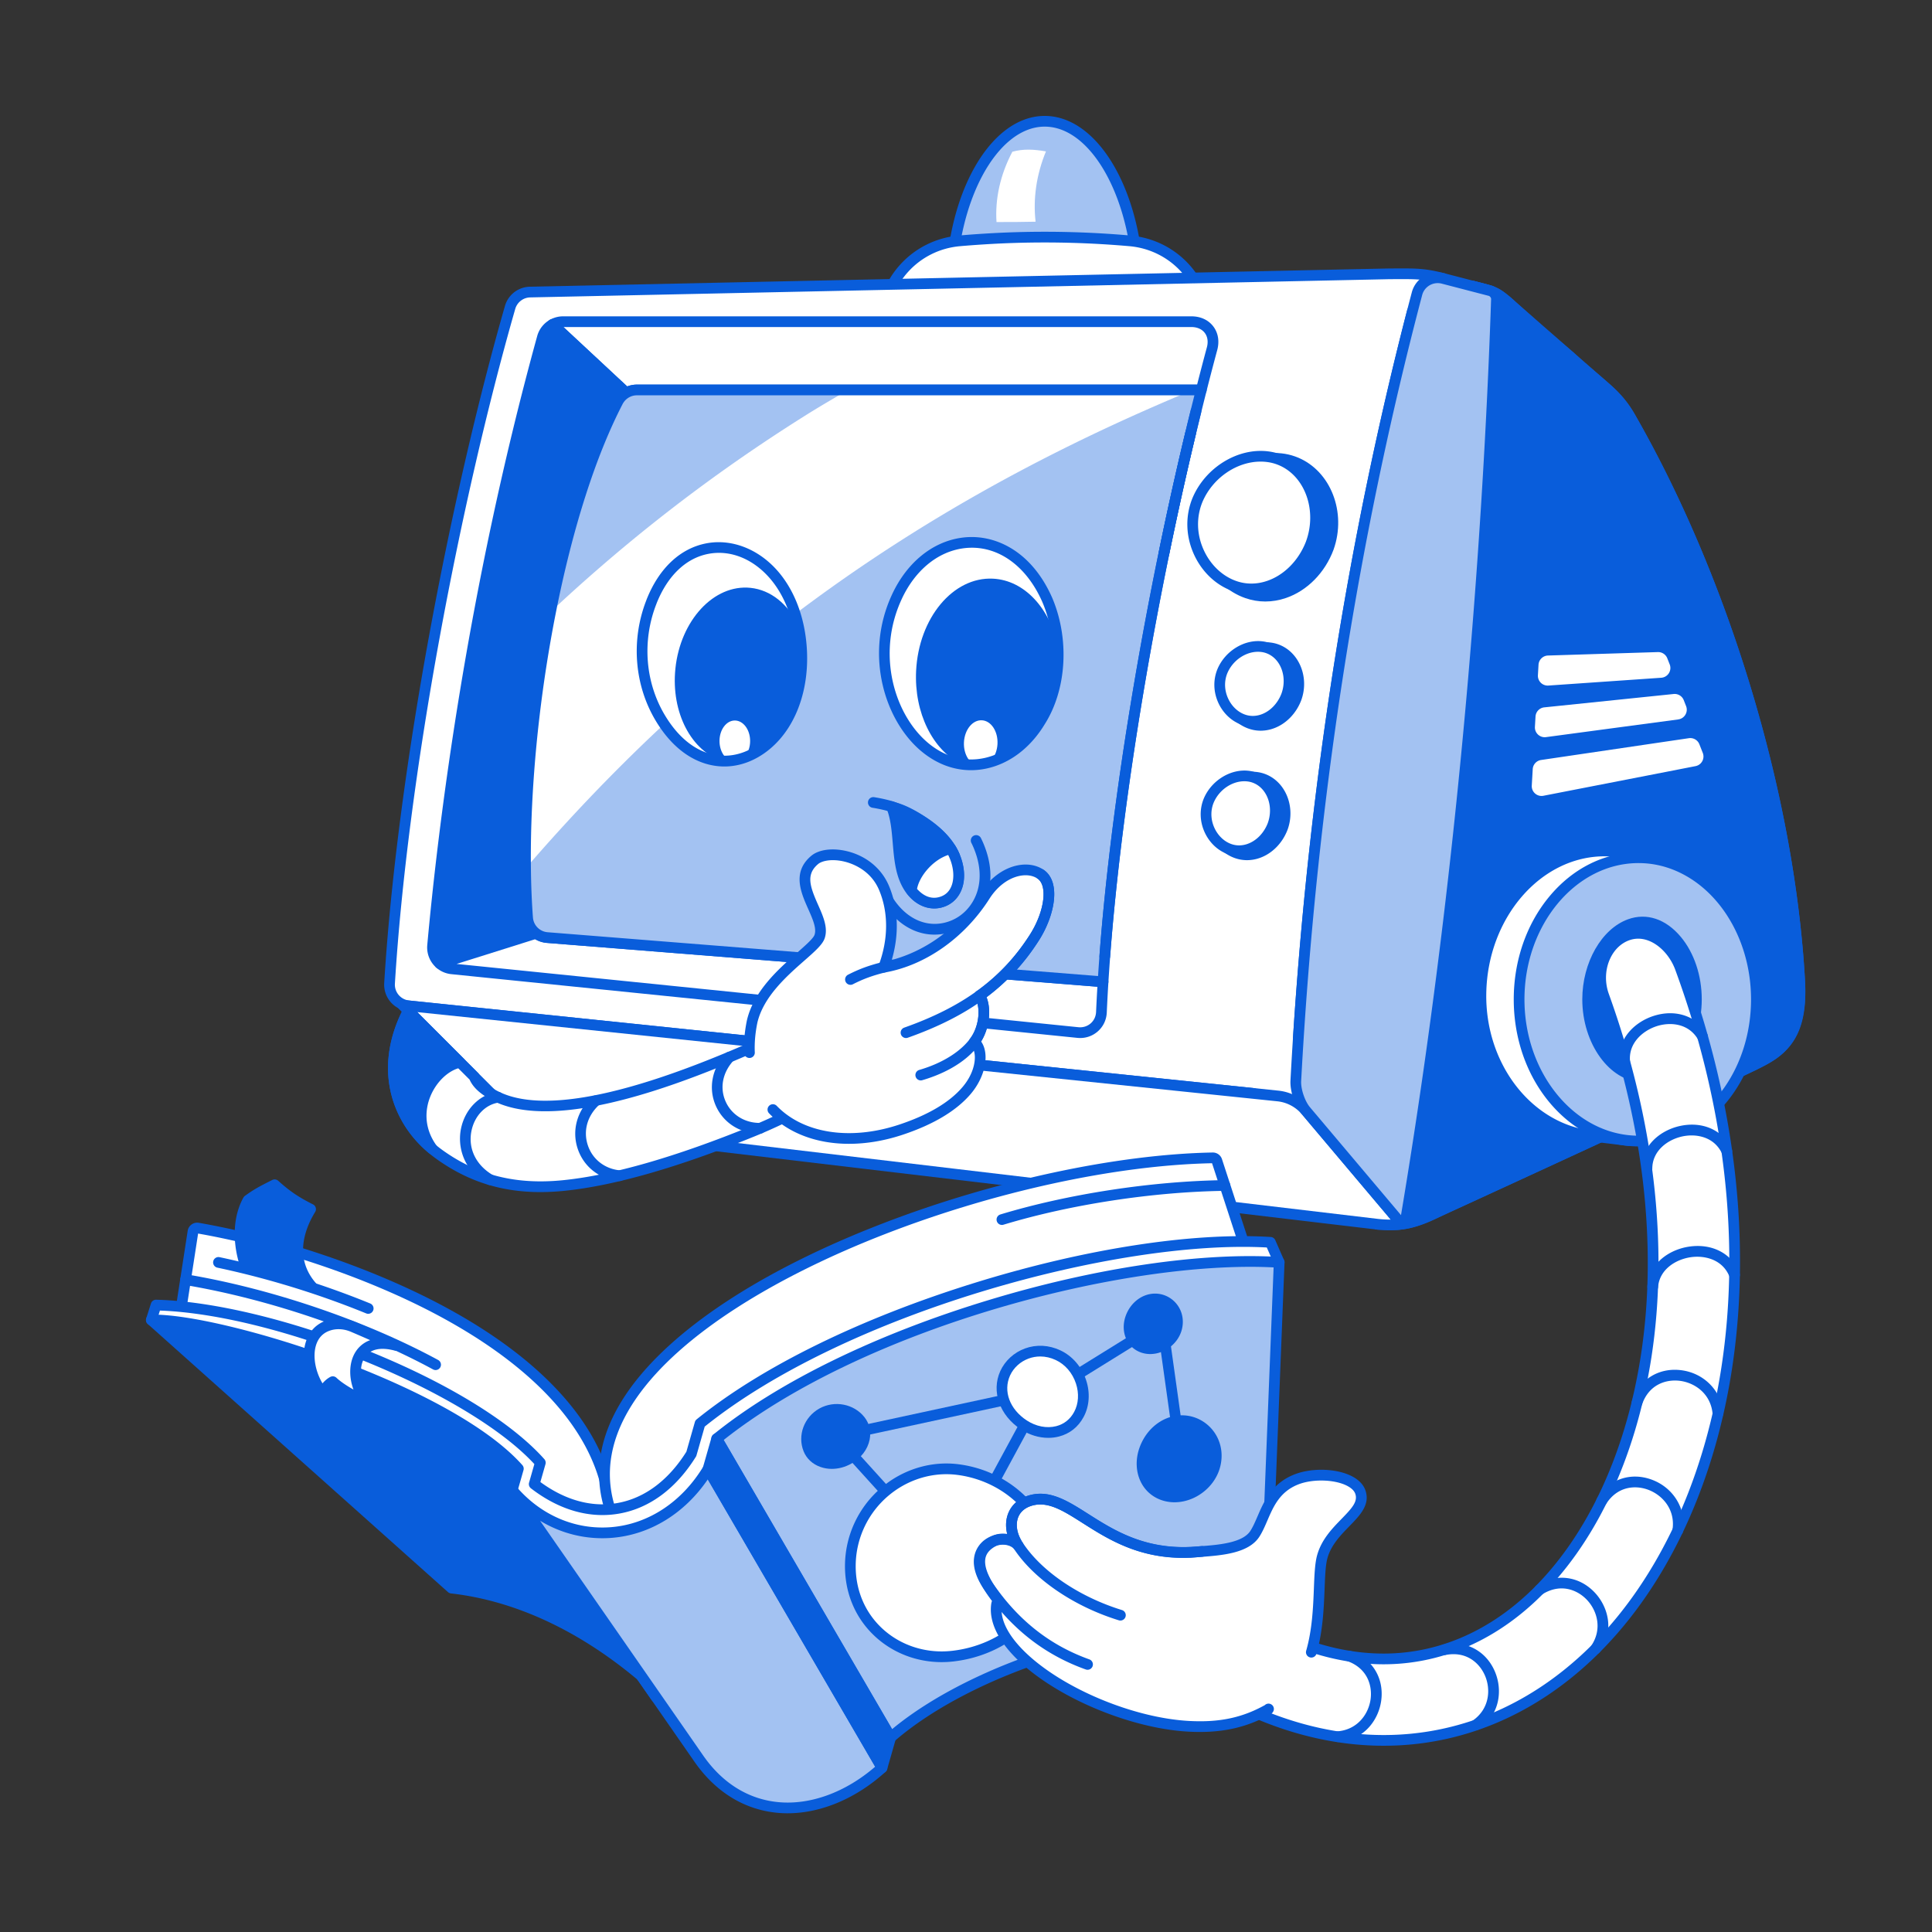 <svg xmlns="http://www.w3.org/2000/svg" viewBox="0 0 900 900" width="900" height="900"><rect x="0" y="0" width="900" height="900" fill="#333333" stroke="none"/><g transform="translate(68.0 54.0) rotate(0.0 386.5 395.5) scale(0.998 0.998)"><svg width="774.55" height="792.283" viewBox="0 0 774.55 792.283"><path d="M463.26 81.71c0 4.5-.22 8.92-.64 13.21h-86.24c-.42-4.29-.64-8.71-.64-13.21 0-42.64 19.59-79.21 43.76-79.21s43.76 36.57 43.76 79.21z" fill="#a3c2f2"/><path d="M462.62 97.42h-86.24a2.5 2.5 0 0 1-2.488-2.256c-.433-4.42-.652-8.946-.652-13.453C373.24 36.655 393.992 0 419.5 0s46.26 36.655 46.26 81.71c0 4.507-.219 9.034-.652 13.453a2.5 2.5 0 0 1-2.488 2.256zm-83.953-5h81.666c.284-3.537.427-7.129.427-10.71C460.76 40.129 441.865 5 419.5 5s-41.26 35.129-41.26 76.71c0 3.581.144 7.173.427 10.71z" fill="#095ddb"/><path d="M415.247 49.378c-6.54.156-11.908.156-18.241.156-.718-10.805 1.734-22.088 7.397-32.819 5.235-1.418 9.975-1.135 15.681-.156-4.461 10.805-6.074 22.116-4.836 32.819zm80.081 48.437v14.12h-151.65v-14.12c0-20.52 15.65-37.69 36.08-39.5 3.7-.32 7.4-.6 11.11-.83 5.12-.33 10.25-.57 15.38-.72 17.67-.52 35.37 0 53 1.55 20.43 1.81 36.08 18.98 36.08 39.5z" fill="#fff"/><path d="M495.328 114.435h-151.65a2.5 2.5 0 0 1-2.5-2.5v-14.12c0-22.001 16.491-40.053 38.359-41.99 3.908-.338 7.562-.611 11.176-.835a443.28 443.28 0 0 1 15.461-.724c17.682-.52 35.612.004 53.292 1.559 21.87 1.938 38.361 19.99 38.361 41.99v14.12a2.5 2.5 0 0 1-2.5 2.5zm-149.15-5h146.65v-11.62c0-19.392-14.531-35.302-33.801-37.01a452.405 452.405 0 0 0-52.706-1.541c-5.085.149-10.23.39-15.293.716-3.579.222-7.194.492-11.056.826-19.264 1.707-33.795 17.618-33.795 37.009v11.62zm405.5 332.981c-3.42 1.66-7.51 3.62-12.1 5.81-43.56 20.7-132.68 61.51-132.68 61.51-1.57.73-3.05 1.43-4.48 2.09-.14.07-.28.13-.42.19-3.83 1.76-7.26 3.21-10.84 4.21-5.99 1.79-8.79 1.11-16.29 1.11l3.66-13.92 11.76-2.11c24.63-151.08 35.7-297.66 39.65-403.91l-10.31-.7-.17-17.19c4.07 1.08 7.66 1.73 10.8 3.39 1.25.66 2.69 1.78 4.04 2.83 1.08.84 2.21 1.82 3.41 2.98l26.87 23.51 17.69 15.48c4.15 3.63 7.68 7.92 10.43 12.71 45.35 78.95 74.59 179.97 79.21 263.53 1.51 27.43-10.46 33.72-20.23 38.48z" fill="#095ddb"/><path d="M582.626 519.963c-.99 0-2.021-.026-3.149-.055-1.343-.034-2.844-.073-4.609-.073a2.501 2.501 0 0 1-2.418-3.135l3.66-13.92a2.5 2.5 0 0 1 1.976-1.825l10.018-1.798c27.236-167.741 36.27-321.23 39.244-399.432l-7.89-.536a2.501 2.501 0 0 1-2.331-2.47l-.17-17.19a2.501 2.501 0 0 1 3.141-2.441c.87.231 1.717.442 2.543.647 3.115.775 6.056 1.507 8.784 2.949 1.442.761 2.947 1.931 4.402 3.063a44.376 44.376 0 0 1 3.572 3.115l44.514 38.95a52.266 52.266 0 0 1 10.951 13.347c44.3 77.122 74.777 178.525 79.539 264.637 1.626 29.534-12.37 36.353-21.632 40.866h-.003a1958.673 1958.673 0 0 1-12.115 5.819c-43.081 20.473-131.824 61.118-132.716 61.527l-1.924.899c-.872.408-1.719.805-2.549 1.188a9.108 9.108 0 0 1-.462.209c-4.007 1.842-7.461 3.292-11.172 4.329-3.669 1.097-6.253 1.33-9.205 1.33zm-4.526-5.09c.524.011 1.024.024 1.504.036 4.293.109 6.658.169 10.838-1.08 3.437-.961 6.683-2.327 10.512-4.086.164-.071.255-.109.346-.154.892-.413 1.732-.806 2.595-1.21l1.949-.91c.904-.414 89.615-41.045 132.661-61.501 4.579-2.185 8.663-4.142 12.078-5.799 9.032-4.4 20.272-9.877 18.829-36.095-4.721-85.381-34.947-185.935-78.882-262.422a47.308 47.308 0 0 0-9.908-12.074l-44.56-38.99a1.81 1.81 0 0 1-.091-.084 39.507 39.507 0 0 0-3.207-2.804c-1.229-.956-2.618-2.036-3.673-2.593-2.051-1.085-4.402-1.706-7.101-2.38l.115 11.632 8.002.543a2.5 2.5 0 0 1 2.329 2.587c-2.893 77.803-11.894 233.776-39.681 404.219a2.5 2.5 0 0 1-2.026 2.058l-10.19 1.828z" fill="#095ddb"/><path d="M581.705 519.966c-1.139 0-2.255-.032-3.382-.065-1.118-.032-2.257-.065-3.455-.065a2.5 2.5 0 1 1 0-5c1.247 0 2.434.034 3.599.067 6.193.179 11.54.333 22.833-5.313 4.548-2.101 10.947-5.044 18.65-8.587 32.014-14.726 85.595-39.372 118.555-55.035 1.656-.79 3.273-1.541 4.843-2.271 17.174-7.977 27.541-12.792 26.064-39.624-4.721-85.38-34.947-185.935-78.882-262.422-4.262-7.423-9.065-11.502-16.336-17.675-3.244-2.754-6.92-5.875-11.268-9.884-12.348-10.383-19.662-16.998-24.504-21.376q-8.828-7.983-16.923-10.091c-.813-.212-1.702-.443-2.682-.703a2.5 2.5 0 1 1 1.283-4.833c.971.258 1.853.487 2.659.697 9.107 2.372 9.462 2.581 19.016 11.221 4.821 4.36 12.107 10.949 24.412 21.295l.086.076c4.291 3.958 7.938 7.055 11.157 9.787 7.672 6.513 12.74 10.816 17.436 18.996 44.3 77.122 74.777 178.525 79.539 264.637 1.663 30.215-11.178 36.179-28.95 44.434a509.993 509.993 0 0 0-4.8 2.25c-32.991 15.678-86.591 40.332-118.615 55.063-7.701 3.542-14.097 6.484-18.574 8.551-10.231 5.117-16.253 5.87-21.761 5.87z" fill="#095ddb"/><path d="M595.669 74.014c-4.29-.43-8.46-.32-15.33-.31h-.43v.01l-400.57 8.5a9.98 9.98 0 0 0-9.39 7.23c-12.7 44.24-25.16 98.09-35.24 153.11-10.22 55.84-17.98 112.9-21.01 162.31-.33 5.34 3.63 9.98 8.95 10.53l394.309 40.885 12.927 20.614 34.504-20.759-21.039-28.229-5.454 2.532c7.251-112.888 24.526-228.076 53.223-339.202h10.29l4.05-15.36c-3.9-1.02-6.87-1.57-9.79-1.86z" fill="#fff"/><path d="M529.887 479.392a2.498 2.498 0 0 1-2.12-1.172l-12.28-19.581-393.096-40.759c-6.686-.691-11.601-6.477-11.188-13.171 2.873-46.848 10.151-103.077 21.046-162.606 9.925-54.176 22.46-108.637 35.296-153.35 1.509-5.292 6.228-8.926 11.742-9.04l400.344-8.495c.091-.01.184-.015.278-.015l3.719-.011c4.994-.021 8.604-.036 12.29.333 3.121.31 6.258.905 10.173 1.929a2.502 2.502 0 0 1 1.785 3.056l-4.05 15.36a2.5 2.5 0 0 1-2.417 1.863h-8.352c-27.121 105.533-44.741 217.422-52.391 332.661l1.632-.758a2.5 2.5 0 0 1 3.057.774l21.039 28.229a2.497 2.497 0 0 1-.716 3.636l-34.504 20.759a2.494 2.494 0 0 1-1.286.358zm50.246-403.188a2.448 2.448 0 0 1-.171.009l-400.57 8.5a7.435 7.435 0 0 0-7.039 5.416c-12.793 44.565-25.288 98.855-35.185 152.875-10.86 59.336-18.113 115.359-20.974 162.012-.248 4.01 2.701 7.475 6.712 7.89l394.309 40.885a2.501 2.501 0 0 1 1.86 1.158l11.623 18.534 30.036-18.071-18.175-24.386-3.611 1.676a2.5 2.5 0 0 1-3.548-2.428c7.562-117.718 25.494-231.998 53.297-339.667a2.5 2.5 0 0 1 2.421-1.875h8.363l2.912-11.043c-2.566-.595-4.784-.971-6.973-1.189h-.002c-3.427-.344-6.746-.329-11.771-.308l-3.516.011z" fill="#095ddb"/><path d="M497.619 108.644c-1.69 6.27-3.37 12.69-5.03 19.27h-263.43c-1.78 0-3.49.48-4.98 1.34l-34.32-31.96c1.44-.8 3.09-1.25 4.82-1.25h293.29c7.18 0 11.51 5.66 9.65 12.6z" fill="#fff"/><path d="M224.179 131.754c-.618 0-1.23-.228-1.704-.67l-34.32-31.96a2.498 2.498 0 0 1 .489-4.015 12.45 12.45 0 0 1 6.034-1.565h293.291c4.263 0 7.883 1.658 10.193 4.668 2.314 3.015 2.979 6.95 1.872 11.079v.004a1227.806 1227.806 0 0 0-5.021 19.231 2.5 2.5 0 0 1-2.424 1.888h-263.43a7.48 7.48 0 0 0-3.73 1.005c-.39.225-.821.335-1.249.335zm-29.31-33.21 29.77 27.723a12.45 12.45 0 0 1 4.519-.853h261.485c1.458-5.74 2.991-11.591 4.562-17.421.693-2.591.335-4.984-1.01-6.737-1.342-1.749-3.553-2.712-6.226-2.712H194.87z" fill="#095ddb"/><path d="M224.179 129.254c-1.65.94-3.02 2.36-3.93 4.11-25.08 48.44-40.68 129.63-42.85 196.8-.5 15.67-.28 30.58.73 44.13a10.03 10.03 0 0 0 3.96 7.25l-44.93 14.13a9.97 9.97 0 0 1-3.37-8.42c3.11-34.29 14.98-152.2 51.25-283.9a9.881 9.881 0 0 1 4.82-6.06z" fill="#095ddb"/><path d="M137.159 398.174a2.5 2.5 0 0 1-1.647-.619 12.527 12.527 0 0 1-4.213-10.527c4.947-54.546 18.194-164.018 51.329-284.338a12.469 12.469 0 0 1 6.04-7.595 2.5 2.5 0 0 1 2.894.369l34.32 31.96a2.5 2.5 0 0 1-.466 4.002 7.533 7.533 0 0 0-2.949 3.091c-23.122 44.659-40.23 123.317-42.57 195.728-.506 15.863-.262 30.621.724 43.863a7.537 7.537 0 0 0 2.977 5.443 2.501 2.501 0 0 1-.76 4.377l-44.93 14.13a2.51 2.51 0 0 1-.75.115zm52.467-297.681a7.367 7.367 0 0 0-2.178 3.531C154.417 223.963 141.211 333.1 136.279 387.48a7.516 7.516 0 0 0 1.604 5.346l39.723-12.492a12.501 12.501 0 0 1-1.97-5.854c-1-13.417-1.247-28.354-.736-44.395 2.361-73.089 19.693-152.606 43.129-197.87a12.686 12.686 0 0 1 2.294-3.135l-30.697-28.586z" fill="#095ddb"/><path d="M446.739 404.174c-.3 4.8-.55 9.54-.76 14.19-.25 5.81-5.22 10.07-11 9.49-164.34-16.73-127.03-12.94-292.22-29.74a9.974 9.974 0 0 1-5.6-2.44l44.93-14.13c1.47 1.11 3.27 1.82 5.23 1.98l15.57 1.24 145.27 11.56z" fill="#fff"/><path d="M436.047 430.407c-.437 0-.876-.022-1.318-.066l-106.057-10.798c-54.468-5.546-71.703-7.301-186.167-18.942a12.432 12.432 0 0 1-7-3.051 2.5 2.5 0 0 1 .903-4.261l44.93-14.13a2.5 2.5 0 0 1 2.257.39 7.506 7.506 0 0 0 3.927 1.483l259.415 20.649a2.5 2.5 0 0 1 2.297 2.648 823.35 823.35 0 0 0-.757 14.147c-.15 3.484-1.664 6.646-4.264 8.898a12.37 12.37 0 0 1-8.165 3.032zm-291.048-34.579c112.684 11.46 130.028 13.226 184.18 18.74l106.053 10.798c2.115.211 4.143-.417 5.706-1.771 1.549-1.342 2.452-3.239 2.543-5.34.181-4.008.387-7.96.613-11.785L187.12 386.015a12.554 12.554 0 0 1-5.425-1.728z" fill="#095ddb"/><path d="M488.576 127.919H229.157c-3.76 0-7.18 2.11-8.91 5.45-13.35 25.78-24.01 60.85-31.4 98.14-6.48 32.77-10.43 67.24-11.45 98.66-.23 7.22-.31 14.27-.22 21.11.09 8.01.4 15.71.95 23.02.37 4.92 4.27 8.84 9.19 9.23l15.57 1.24 145.27 11.56 98.58 7.85c.24-3.92.52-7.89.81-11.9 5.99-79.73 23.19-175.91 42.54-254.36.83-3.37 1.66-6.7 2.5-10h-4.01z" fill="#a3c2f2"/><path d="M586.088 517.285c-3.3.47-6.89.52-11.12.06-.03 0-.07-.01-.1-.01l-5.99-.71-191.26-22.67-188.4-22.32-14.55-1.72-28.15-28.16-26.65-26.65 408.41 42.35c5.14.53 9.88 3.04 13.22 6.99z" fill="#fff"/><path d="M580.546 520.164c-1.863 0-3.804-.111-5.848-.333l-.052-.005-.072-.007-400.199-47.42a2.505 2.505 0 0 1-1.475-.715l-54.8-54.81a2.501 2.501 0 0 1 2.026-4.255l408.41 42.35a22.396 22.396 0 0 1 14.871 7.862l44.591 52.842a2.5 2.5 0 0 1-1.559 4.088 41.713 41.713 0 0 1-5.894.404zm-5.355-5.309.047.005c2.041.222 3.958.32 5.786.301l-41.437-49.104a17.417 17.417 0 0 0-11.566-6.115l-401.405-41.624 49.206 49.216 202.089 23.938 197.23 23.378.049.005z" fill="#095ddb"/><path d="M488.576 127.919h-160.84c-5.35 3.124-11.585 6.735-16.848 9.98l-.037.017c-35.492 22.069-68.648 46.453-100.314 74a791.97 791.97 0 0 0-21.69 19.59c-6.479 32.77-10.43 67.24-11.45 98.66-.23 7.22-.31 14.27-.22 21.11a885.92 885.92 0 0 1 15.47-17.47c79.191-87.174 166.669-148.845 272.651-195.887h.007c7.36-3.26 15.73-6.88 23.27-10z" fill="#fff"/><path d="M446.738 406.676c-.066 0-.132-.003-.199-.008l-259.42-20.65c-6.188-.49-11.019-5.342-11.484-11.535-.543-7.22-.865-15.019-.957-23.179a474.763 474.763 0 0 1 .221-21.218c1.04-32.033 5.015-66.289 11.496-99.066 7.922-39.974 18.861-74.14 31.633-98.805 2.173-4.195 6.437-6.8 11.13-6.8h263.43a2.499 2.499 0 0 1 2.423 3.117c-.838 3.294-1.667 6.618-2.495 9.981-21.066 85.406-36.944 180.34-42.474 253.949-.289 3.994-.568 7.955-.808 11.866a2.502 2.502 0 0 1-2.495 2.347zm-217.58-276.26c-2.817 0-5.38 1.571-6.69 4.1-12.558 24.252-23.336 57.958-31.168 97.476-6.429 32.514-10.372 66.49-11.403 98.255a469.272 469.272 0 0 0-.219 20.996c.091 8.06.408 15.751.943 22.865a7.472 7.472 0 0 0 6.895 6.925l256.888 20.448c.201-3.101.423-6.231.651-9.387 5.551-73.877 21.478-169.119 42.606-254.778.571-2.318 1.142-4.617 1.716-6.901H229.158z" fill="#095ddb"/><path d="M593.276 82.969C561.559 203.183 543.291 328.35 536.71 450.38c-.234 4.346 1.886 10.622 4.693 13.948l42.492 50.353c1.917 2.271 3.893 1.729 4.384-1.202 26.989-161.053 38.429-318.106 42.087-427.918.059-1.759-1.289-3.552-2.993-3.995l-21.917-5.696c-5.289-1.374-10.786 1.816-12.18 7.1z" fill="#a3c2f2"/><path d="M738.488 409.366c.6 32.35-19.24 59.69-46.13 65.87l-.29 3.04-15.75-1.91-.44-.05v-.02c-24.66-2.34-44.68-22.2-50.82-48.45-.91-3.87-1.51-7.87-1.78-11.99-.15-2.13-.2-4.3-.16-6.49.22-12.01 3.12-23.23 8-32.9 10.08-20 28.67-33.36 49.68-33.37 1.46 0 2.9.09 4.34.21v-.02l.2.04c3.11.29 6.16.86 9.12 1.71l1.29.24 9.01 1.7-.21 2.17c19.56 10.45 33.44 33.35 33.94 60.22z" fill="#fff"/><path d="M692.068 480.776c-.1 0-.201-.006-.301-.018l-16.172-1.958a2.239 2.239 0 0 1-.274-.047c-31.375-3.174-55.379-33.602-54.702-69.434.339-18.379 6.739-35.62 18.022-48.547 11.351-13.006 26.323-20.171 42.156-20.176 1.258 0 2.577.06 4.243.194.196-.009.393.006.588.045l.074.015c3.18.305 6.317.893 9.33 1.75l10.19 1.92a2.5 2.5 0 0 1 2.025 2.697l-.052.537c20.101 11.521 33.308 35.48 33.793 61.565.601 32.378-18.774 60.616-46.309 67.917l-.122 1.277a2.495 2.495 0 0 1-2.489 2.262zm-15.595-6.908.128.015 13.222 1.603.047-.487a2.499 2.499 0 0 1 1.929-2.199c26.174-6.015 44.758-32.676 44.19-63.387-.464-24.933-13.267-47.723-32.618-58.062a2.5 2.5 0 0 1-1.318-2.342l-8.051-1.516a2.385 2.385 0 0 1-.233-.055 47.396 47.396 0 0 0-8.662-1.624 2.331 2.331 0 0 1-.117-.014l-.059-.004c-1.669-.139-2.943-.201-4.132-.201-29.777.01-54.531 28.637-55.18 63.816-.63 33.358 21.551 61.643 50.497 64.395.122.012.242.032.358.06z" fill="#095ddb"/><path d="M751.698 412.376c0 32.53-19.48 59.3-44.9 65-3.57.8-7.24 1.19-11 1.12-30.59-.58-54.85-30.17-54.86-66.12.01-35.94 24.27-65.54 54.86-66.11 8.4-.16 16.41 1.97 23.6 5.9 18.98 10.37 32.31 33.32 32.3 60.21z" fill="#a3c2f2"/><path d="M698.354 448.496c-13.774-.257-25.415-16.801-25.42-36.126.007-28.013 24.151-48.389 41.555-27.58 5.853 6.997 9.208 17.05 9.205 27.58 0 10.544-3.354 20.598-9.208 27.596-2.666 3.187-8.266 8.533-15.823 8.533z" fill="#095ddb"/><path d="m698.663 450.999-.332-.003h-.023c-15.104-.282-27.868-17.97-27.873-38.625.004-17.177 8.971-32.895 21.32-37.377 8.679-3.15 17.664-.164 24.652 8.192 6.223 7.44 9.79 18.078 9.787 29.185 0 11.116-3.567 21.759-9.79 29.199-2.946 3.522-9.169 9.429-17.741 9.429zm-.272-5.003.296.003c6.516 0 11.496-4.785 13.882-7.637 5.483-6.554 8.626-16.028 8.625-25.991.003-9.954-3.14-19.422-8.623-25.976-5.642-6.746-12.429-9.125-19.111-6.7-10.441 3.789-18.022 17.532-18.026 32.677.005 17.989 10.516 33.384 22.956 33.625z" fill="#095ddb"/><path d="M696.648 481.003c-.299 0-.598-.003-.897-.008-15.503-.294-29.984-7.646-40.778-20.703-10.658-12.893-16.531-29.91-16.536-47.916.005-18.004 5.877-35.02 16.536-47.912 10.795-13.059 25.277-20.409 40.778-20.698 8.649-.172 17.011 1.923 24.846 6.206 20.422 11.157 33.611 35.653 33.601 62.405 0 32.989-19.704 61.351-46.853 67.438a48.982 48.982 0 0 1-10.697 1.188zm.046-132.246c-.283 0-.565.003-.849.008-28.889.538-52.398 29.074-52.407 63.611.009 34.532 23.519 63.072 52.407 63.62a43.938 43.938 0 0 0 10.406-1.06c24.885-5.58 42.947-31.891 42.947-62.561.01-24.95-12.158-47.722-30.998-58.016-6.804-3.719-14.036-5.603-21.505-5.603z" fill="#095ddb"/><path d="M324.899 454.224c-14.41 6.82-27.71 14.05-41.08 19.5-32.57 13.28-63.715 23.034-89.02 25.55-25.409 2.526-43.17-4.06-57.58-14.32-1.2-.86-2.36-1.75-3.47-2.68-13.28-11.01-19.79-26.57-17.97-43.27.79-7.2 3.04-14.33 6.67-21.32l24.07 24.07 6.22 6.22.43.43c.8 2.03 2.42 4.21 5.51 6.41.73.52 1.545.995 2.41 1.52 33.885 20.558 117.03-18.97 147.99-33.56 9.04-4.28 20.12-2.63 24.63 6.82 4.37 9.23.42 20.26-8.81 24.63z" fill="#fff"/><path d="M184.105 502.323c-18.22 0-33.79-4.976-48.336-15.333a60.266 60.266 0 0 1-3.625-2.8c-13.87-11.499-20.745-28.071-18.85-45.457.817-7.441 3.15-14.91 6.937-22.201a2.502 2.502 0 0 1 3.986-.616l30.72 30.719c.243.243.433.533.559.852.723 1.836 2.282 3.616 4.634 5.29.53.377 1.155.755 1.818 1.154l.439.265c32.426 19.673 114.04-18.795 144.764-33.277l.864-.407c9.54-4.517 22.581-3.248 27.952 8.004a20.85 20.85 0 0 1 .793 16.057 20.873 20.873 0 0 1-10.789 11.91c-4.969 2.352-9.854 4.776-14.578 7.121-9.155 4.544-17.803 8.837-26.628 12.434-36.163 14.745-66.348 23.399-89.716 25.723-3.755.373-7.398.561-10.941.561zm-60.946-80.393c-2.617 5.744-4.261 11.565-4.896 17.346-1.734 15.916 4.332 30.503 17.081 41.073a55.746 55.746 0 0 0 3.331 2.573c16.325 11.624 34.083 16.03 55.876 13.864 22.89-2.276 52.606-10.814 88.323-25.377 8.655-3.528 17.222-7.781 26.293-12.283 4.744-2.355 9.651-4.79 14.661-7.162 7.975-3.776 11.394-13.332 7.62-21.301-4.015-8.413-13.756-9.202-21.301-5.63l-.868.409c-15.5 7.306-44.351 20.905-73.147 29.927-35.642 11.168-61.327 12.211-76.342 3.101l-.427-.258c-.747-.45-1.452-.875-2.137-1.363-3.003-2.138-5.028-4.441-6.174-7.025l-27.895-27.895zM268.98 770.231c-.626 0-1.25-.234-1.733-.698l-30.862-29.666a2.51 2.51 0 0 1-.321-.376l-67.152-96.655a2.5 2.5 0 0 1-.351-2.113l2.949-10.324a2.499 2.499 0 0 1 4.456-.741l95.065 136.645a2.5 2.5 0 0 1-2.052 3.927zm-28.951-33.796 12.474 11.99-77.632-111.586-1.176 4.118 66.334 95.477z" fill="#095ddb"/><path d="m214.079 636.43 6.868 33.404-107.887-21.387-97.351-87.267 6.229-40.382a1.995 1.995 0 0 1 2.31-1.669c62.627 10.883 170.773 49.959 189.832 117.301z" fill="#fff"/><path d="M220.947 672.334c-.162 0-.324-.016-.486-.048L112.574 650.9a2.495 2.495 0 0 1-1.183-.591L14.04 563.042a2.5 2.5 0 0 1-.802-2.243l6.229-40.382a4.474 4.474 0 0 1 1.825-2.975 4.45 4.45 0 0 1 3.383-.777c37.538 6.523 79.402 20.627 111.988 37.728 43.638 22.901 71.24 51.033 79.821 81.356.017.058.031.118.043.177l6.868 33.404a2.5 2.5 0 0 1-2.449 3.004zm-106.728-26.206 103.521 20.521-6.091-29.626c-8.227-28.938-34.957-55.977-77.309-78.203-32.004-16.795-73.086-30.662-110.009-37.14l-5.945 38.541 95.833 85.906z" fill="#095ddb"/><path d="M78.981 548.105c-12.179-12.116-8.712-27.092-2.147-37.807-7.23-3.61-11.622-6.733-16.773-11.388-5.493 2.765-8.242 4.167-12.398 7.198-5.526 9.9-5.021 25.319 2.464 39.019 7.29 1.438 20.873 2.269 28.853 2.978z" fill="#095ddb"/><path d="M78.982 550.605a2.37 2.37 0 0 1-.222-.01 710.941 710.941 0 0 0-6.098-.502c-7.677-.611-17.231-1.372-23.018-2.513a2.501 2.501 0 0 1-1.71-1.254c-7.687-14.069-8.65-30.333-2.453-41.436a2.49 2.49 0 0 1 .71-.801c4.401-3.209 7.365-4.702 12.747-7.411a2.5 2.5 0 0 1 2.8.378c5.311 4.8 9.553 7.68 16.213 11.006a2.497 2.497 0 0 1 1.014 3.542c-4.686 7.647-10.686 22.328 1.778 34.729a2.499 2.499 0 0 1-1.763 4.272zm-27.212-7.717c5.598.971 14.247 1.66 21.29 2.221l.167.013c-8.744-12.724-3.824-26.434.136-33.798-5.265-2.794-9.262-5.547-13.692-9.417-4.435 2.245-6.78 3.521-10.081 5.893-4.864 9.231-3.989 23.117 2.18 35.088z" fill="#095ddb"/><path d="M183.164 605.07c-38.073-36.766-102.612-60.061-149.294-69.911l-2.847 14.39 75.409 23.63 76.731 31.89z" fill="#fff"/><path d="M103.723 559.137c-.315 0-.635-.06-.944-.186-28.047-11.453-53.234-17.929-69.424-21.346a2.5 2.5 0 1 1 1.032-4.892c16.391 3.458 41.89 10.015 70.282 21.609a2.5 2.5 0 0 1-.946 4.816z" fill="#095ddb"/><path d="m135.182 582.893-2.46 6.2-65.92-28.33 1.2-5.62c22.21 6.86 45.71 16.11 67.18 27.75z" fill="#fff"/><path d="M135.184 585.397c-.403 0-.811-.097-1.189-.303-33.479-18.153-76.815-32.893-115.924-39.429a2.5 2.5 0 0 1 .824-4.932c39.625 6.623 83.544 21.563 117.484 39.966a2.5 2.5 0 0 1-1.194 4.698z" fill="#095ddb"/><path d="m513.127 528.346-7.473 44.204-281.207 114.658-7.31-35.375c-30.193-86.03 166.69-163.371 280.806-165.483a2 2 0 0 1 1.934 1.385l13.251 40.611z" fill="#fff"/><path d="M224.447 689.708a2.495 2.495 0 0 1-2.449-1.994l-7.277-35.213c-6.518-18.734-3.09-37.917 10.188-57.023 20.018-28.802 62.397-56.733 119.329-78.648 51.496-19.823 108.938-32.152 153.656-32.979a4.485 4.485 0 0 1 4.357 3.109l13.251 40.611c.125.384.156.793.088 1.192l-7.473 44.204a2.498 2.498 0 0 1-1.521 1.898L225.389 689.523a2.492 2.492 0 0 1-.944.185zm273.165-200.851c-90.361 1.8-227.216 49.937-268.596 109.475-12.348 17.767-15.552 35.488-9.52 52.673a2.4 2.4 0 0 1 .089.322l6.702 32.431 277.134-112.997 7.139-42.224-12.947-39.68z" fill="#095ddb"/><path d="M399.53 517.66a2.501 2.501 0 0 1-.724-4.893c31.675-9.594 70.851-15.582 104.794-16.019 1.396-.017 2.514 1.087 2.532 2.468s-1.087 2.514-2.468 2.532c-33.5.431-72.158 6.34-103.409 15.804a2.505 2.505 0 0 1-.726.108z" fill="#095ddb"/><path d="m2.504 562.026 2.207-6.962.006.008c54.371 1.248 147.023 37.203 179.355 73.566l-2.848 9.991c25.348 19.553 55.087 15.248 73.336-14.088l4.056-14.197c63.562-51.496 192.183-89.215 266.234-84.565l4.094 9.34L190.06 683.837z" fill="#fff"/><path d="M190.059 686.337c-.476 0-.95-.136-1.362-.403L1.142 564.122a2.5 2.5 0 0 1-1.021-2.852l2.207-6.962a2.498 2.498 0 0 1 2.636-1.732c26.363.644 63.212 9.531 98.629 23.791 36.972 14.886 66.986 33.333 82.347 50.609a2.5 2.5 0 0 1 .536 2.346l-2.377 8.34c11.677 8.56 24.125 11.939 36.095 9.78 12.566-2.269 23.645-10.541 32.058-23.928l3.959-13.858c.141-.494.431-.932.83-1.256 30.302-24.55 76.476-47.201 130.018-63.783 51.179-15.85 101.459-23.625 137.946-21.335a2.501 2.501 0 0 1 2.133 1.491l4.094 9.34a2.5 2.5 0 0 1-1.285 3.293L191.063 686.124a2.504 2.504 0 0 1-1.005.211zM5.462 560.966l184.827 120.039 335.36-147.172-2.476-5.649c-70.535-3.824-196.697 30.821-262.373 83.607l-3.838 13.435a2.498 2.498 0 0 1-.281.634c-9.203 14.794-21.513 23.958-35.6 26.502-13.861 2.502-28.172-1.562-41.386-11.755a2.5 2.5 0 0 1-.877-2.665l2.467-8.656c-30.821-33.408-119.186-69.63-174.765-71.661l-1.059 3.34z" fill="#095ddb"/><path d="m528.94 535.119-1.289 32.704-5.573 141.001c-59.208-11.227-137.95 16.157-174.464 48.026l-4.803-8.245-76.412-131.165c63.562-51.499 188.495-86.982 262.541-82.322z" fill="#a3c2f2"/><path d="m347.614 756.851-4.058 14.2-6.365-10.922-74.85-128.488 4.058-14.199 76.412 131.165zm-78.629 10.879c-40.871-52.462-87.017-76.108-126.354-80.559L2.5 562.029c2.231-.043 4.821.069 7.71.336 38.843 3.578 132.793 34.402 163.605 69.06l-1.289 4.541-1.559 5.445 25.776 37.104 6.971-4.599 36.956 53.118 28.315 40.698z" fill="#095ddb"/><path d="M268.987 770.23a2.496 2.496 0 0 1-1.974-.964c-36.091-46.326-80.364-74.599-124.663-79.612a2.504 2.504 0 0 1-1.384-.619L.835 563.893a2.5 2.5 0 0 1 1.617-4.364c2.327-.046 5.015.072 7.988.346 39.447 3.634 134.137 34.9 165.244 69.888a2.5 2.5 0 0 1 .537 2.344l-2.523 8.851 23.707 34.125 4.933-3.255a2.5 2.5 0 0 1 3.429.659l65.271 93.816a2.5 2.5 0 0 1-2.05 3.928zm-125.281-85.451c34.855 4.155 69.579 22.157 100.446 51.635l-41.097-59.07-4.935 3.256a2.5 2.5 0 0 1-3.43-.66l-25.776-37.104a2.5 2.5 0 0 1-.35-2.115l2.468-8.645c-31.249-33.711-122.677-63.688-161.051-67.223-.21-.02-.419-.038-.626-.056l134.351 119.981z" fill="#095ddb"/><path d="M85.502 564.464c-12.594 3.848-11.215 21.613-3.016 31.606.883-2.061 2.79-4.247 4.711-5.253 3.102 2.989 10.091 7.243 15.518 9.071-8.998-11.261-6.222-31.363 14.008-25.991-4.558-1.803-13.586-5.92-20.139-8.689-3.507-1.482-7.441-1.855-11.081-.743z" fill="#fff"/><path d="M102.715 602.388c-.266 0-.535-.043-.798-.131-4.766-1.605-10.983-5.095-14.889-8.264-.928.845-1.784 1.988-2.244 3.063a2.502 2.502 0 0 1-4.23.601c-5.858-7.139-8.322-17.507-5.993-25.212 1.58-5.226 5.111-8.813 10.211-10.371 4.049-1.237 8.59-.942 12.785.831 2.809 1.187 6.069 2.62 9.221 4.005 4.264 1.874 8.292 3.645 10.865 4.662a2.5 2.5 0 0 1-1.561 4.741c-6.637-1.762-11.467-.668-13.967 3.163-3.153 4.833-2.031 13.113 2.554 18.852a2.5 2.5 0 0 1-1.953 4.06zm-15.519-14.071c.633 0 1.258.24 1.735.7 1.617 1.558 4.638 3.658 7.921 5.472-2.283-6.205-2.025-12.994 1.074-17.745a13.354 13.354 0 0 1 6.723-5.307 726.92 726.92 0 0 0-9.039-3.926c-3.117-1.317-6.448-1.55-9.378-.655-3.479 1.063-5.796 3.43-6.886 7.036-1.56 5.161-.275 12.152 3.052 17.713 1.08-1.26 2.357-2.33 3.638-3.002a2.492 2.492 0 0 1 1.159-.285z" fill="#095ddb"/><path d="M343.556 771.051c-26.421 23.996-62.42 26.798-84.236-2.523a64.214 64.214 0 0 1-1.54-2.154L170.967 641.41c24.745 28.954 69.164 27.063 91.374-9.769l74.85 128.488z" fill="#a3c2f2"/><path d="M347.614 759.351a2.502 2.502 0 0 1-2.16-1.241l-81.215-139.409a2.5 2.5 0 0 1 .586-3.201c30.19-24.46 75.714-46.717 128.186-62.67 49.822-15.148 99.424-22.513 136.086-20.205a2.5 2.5 0 0 1 2.341 2.594l-6.862 173.706a2.502 2.502 0 0 1-2.964 2.358c-57.979-10.994-135.928 15.661-172.354 47.454-.459.4-1.044.616-1.644.616zm-77.971-141.307 78.627 134.967c37.59-31.175 113.542-56.835 171.423-47.151l6.652-168.384c-69.987-3.501-190.804 28.291-256.702 80.568z" fill="#095ddb"/><path d="M343.556 773.551a2.499 2.499 0 0 1-2.159-1.241L260.182 632.9a2.498 2.498 0 0 1-.244-1.945l4.058-14.199a2.501 2.501 0 0 1 4.564-.572l81.215 139.41c.343.588.431 1.291.244 1.945l-4.058 14.199a2.501 2.501 0 0 1-2.404 1.813zm-78.518-142.248 77.726 133.422 2.154-7.537-77.726-133.421-2.153 7.535z" fill="#095ddb"/><path d="M299.517 792.279c-1.669 0-3.326-.079-4.972-.239-14.701-1.429-27.574-9.043-37.23-22.02a68.135 68.135 0 0 1-1.601-2.24l-86.799-124.944a2.5 2.5 0 0 1 3.954-3.051c11.462 13.411 27.626 20.312 44.353 18.933 17.303-1.427 32.969-11.767 42.98-28.369a2.5 2.5 0 0 1 4.301.033l81.215 139.409a2.499 2.499 0 0 1-.479 3.109c-13.739 12.478-30.145 19.378-45.721 19.378zM183.972 655.747l75.862 109.2a62.48 62.48 0 0 0 1.495 2.091c8.787 11.81 20.441 18.736 33.699 20.025 15.052 1.465 31.474-4.544 45.337-16.524l-78.127-134.11c-10.884 15.945-26.94 25.816-44.606 27.272-11.906.981-23.538-1.846-33.66-7.955z" fill="#095ddb"/><path d="m375.304 675.363 43.236-79.82" fill="#fff"/><path d="M375.302 677.864a2.5 2.5 0 0 1-2.196-3.691l43.236-79.82a2.5 2.5 0 1 1 4.397 2.381l-43.236 79.82a2.5 2.5 0 0 1-2.2 1.31z" fill="#095ddb"/><path d="m374.214 674.1-52.252-57.71" fill="#fff"/><path d="M374.215 676.6c-.682 0-1.36-.277-1.854-.822l-52.252-57.71a2.5 2.5 0 0 1 3.706-3.356l52.252 57.71a2.5 2.5 0 0 1-1.852 4.178z" fill="#095ddb"/><path d="m321.962 616.39 96.578-20.847" fill="#fff"/><path d="M321.959 618.89a2.5 2.5 0 0 1-.525-4.944l96.578-20.847a2.5 2.5 0 0 1 1.055 4.887l-96.578 20.847a2.47 2.47 0 0 1-.53.057z" fill="#095ddb"/><path d="m421.831 595.543 43.296-26.84" fill="#fff"/><path d="M421.833 598.043a2.5 2.5 0 0 1-1.319-4.625l43.297-26.84a2.5 2.5 0 0 1 2.634 4.25l-43.297 26.84a2.49 2.49 0 0 1-1.315.375z" fill="#095ddb"/><path d="m481.476 614.092-5.908-42.18" fill="#fff"/><path d="M481.473 616.592a2.5 2.5 0 0 1-2.473-2.153l-5.909-42.18a2.5 2.5 0 0 1 4.952-.694l5.909 42.18a2.5 2.5 0 0 1-2.479 2.847z" fill="#095ddb"/><path d="M328.793 675.74c.684-27.225 25.025-47.307 50.483-43.852 25.522 3.409 43.176 24.007 42.538 44.95-.783 20.972-19.839 39.261-45.371 42.105-25.421 2.833-48.361-15.948-47.65-43.203z" fill="#fff"/><path d="M371.407 721.724c-11.544 0-22.605-4.195-30.969-11.877-9.468-8.696-14.49-20.831-14.143-34.169.341-13.599 6.497-26.473 16.888-35.322 10.228-8.709 23.507-12.697 36.431-10.945 25.77 3.443 45.407 24.309 44.7 47.504-.838 22.455-21.299 41.584-47.593 44.513a47.982 47.982 0 0 1-5.313.296zm2.189-87.718c-9.769 0-19.437 3.57-27.172 10.157-9.31 7.928-14.825 19.461-15.131 31.64v.002c-.31 11.873 4.139 22.654 12.527 30.359 8.577 7.877 20.367 11.63 32.347 10.295 23.853-2.657 42.404-19.73 43.15-39.713.629-20.648-17.104-39.271-40.371-42.379a39.86 39.86 0 0 0-5.35-.361zm-40.183-25.056c4.237 5.367 2.068 13.773-5.462 17.972-7.528 4.206-16.146 1.783-18.673-4.555-2.548-6.351.486-13.607 6.297-16.858 5.83-3.217 13.594-1.951 17.838 3.441z" fill="#095ddb"/><path d="M320.153 631.524c-1.836 0-3.644-.299-5.351-.905-3.699-1.313-6.485-3.915-7.846-7.327-2.955-7.366.224-15.951 7.398-19.966 7.085-3.909 16.116-2.155 21.021 4.074 2.317 2.936 3.173 6.658 2.41 10.482-.916 4.589-4.057 8.68-8.617 11.223-2.866 1.601-5.98 2.419-9.016 2.419zm2.316-25.286c-1.938 0-3.9.474-5.686 1.459-4.892 2.738-7.175 8.776-5.184 13.739.822 2.061 2.552 3.647 4.875 4.471 3.175 1.126 6.913.701 10.258-1.168 3.281-1.829 5.522-4.685 6.151-7.835.472-2.364-.037-4.638-1.432-6.405l-.002-.003c-2.179-2.768-5.543-4.258-8.98-4.258zm158.654-40.507c-1.572 6.479-8.665 10.932-14.882 9.392-6.238-1.526-8.753-8.051-6.603-14.115 2.175-6.084 7.751-9.721 13.416-8.6 5.636 1.132 9.668 6.839 8.069 13.323z" fill="#095ddb"/><path d="M468.758 577.924c-1.059 0-2.106-.123-3.118-.374-3.356-.821-6.093-2.914-7.701-5.892-1.814-3.359-2.053-7.545-.656-11.485 2.599-7.272 9.435-11.566 16.257-10.218 3.436.69 6.487 2.795 8.379 5.776 1.971 3.106 2.551 6.868 1.633 10.594-.925 3.808-3.488 7.223-7.032 9.371-2.415 1.464-5.125 2.228-7.762 2.228zm2.276-23.214c-3.839 0-7.49 2.8-9.042 7.14-.923 2.604-.798 5.315.345 7.433.941 1.743 2.496 2.923 4.497 3.412 2.254.559 4.837.094 7.093-1.274 2.416-1.465 4.153-3.753 4.766-6.279l.002-.009c.589-2.39.234-4.778-1-6.722-1.165-1.835-3.036-3.13-5.134-3.551a7.851 7.851 0 0 0-1.528-.15zm27.998 75.04c-2.407 9.932-13.287 16.761-22.815 14.399-9.563-2.34-13.416-12.343-10.123-21.64 3.33-9.329 11.882-14.902 20.569-13.186 8.643 1.734 14.818 10.485 12.369 20.427z" fill="#095ddb"/><path d="M480.078 647.111a18.53 18.53 0 0 1-4.463-.535c-4.777-1.169-8.669-4.143-10.953-8.372-2.602-4.819-2.939-10.844-.925-16.529 3.755-10.518 13.599-16.742 23.41-14.804 4.906.984 9.268 3.992 11.974 8.255 2.828 4.454 3.658 9.859 2.339 15.219-1.333 5.494-5.042 10.43-10.175 13.542-3.495 2.119-7.409 3.224-11.208 3.224zm3.488-35.591c-6.448 0-12.549 4.635-15.117 11.831-1.541 4.35-1.318 8.9.614 12.478 1.627 3.012 4.306 5.05 7.749 5.893 3.792.94 8.121.17 11.882-2.11 4.006-2.428 6.888-6.237 7.909-10.45l.002-.009c.991-4.025.386-8.055-1.704-11.347-1.979-3.117-5.161-5.315-8.729-6.031a13.413 13.413 0 0 0-2.606-.255z" fill="#095ddb"/><path d="M425.719 578.451c10.169 4.727 14.874 18.186 9.726 27.677-5.125 9.542-16.832 10.661-25.688 4.875-8.901-5.85-12.553-15.611-8.708-24.11 3.855-8.432 14.508-13.231 24.67-8.442z" fill="#fff"/><path d="M421.167 617.039c-4.347 0-8.813-1.353-12.776-3.942-9.959-6.546-13.912-17.743-9.619-27.233 2.21-4.833 6.408-8.674 11.523-10.546 5.312-1.944 11.166-1.635 16.484.87 5.595 2.603 9.987 7.672 12.05 13.91 1.963 5.937 1.531 12.214-1.185 17.224-2.509 4.672-6.5 7.824-11.537 9.108-1.604.409-3.263.61-4.939.61zm-3.744-37.981c-1.841 0-3.666.317-5.41.955-3.869 1.416-7.036 4.302-8.69 7.92-3.304 7.304-.168 15.739 7.808 20.981 4.317 2.82 9.327 3.795 13.74 2.669 3.644-.929 6.539-3.224 8.373-6.638 2.066-3.81 2.37-8.647.838-13.279-1.632-4.935-5.064-8.926-9.416-10.948l-.012-.006c-2.336-1.101-4.797-1.655-7.231-1.655z" fill="#095ddb"/><path d="M577.789 758.257c-20.131 0-40.818-4.48-61.345-13.563-9.596-4.245-13.934-15.466-9.688-25.063 4.247-9.597 15.466-13.934 25.063-9.688 15.547 6.878 30.977 10.287 45.884 10.288 25.147.002 48.825-9.692 69.186-28.781 27.152-25.458 46.101-65.403 53.354-112.479 8.129-52.758.936-110.807-19.763-168.249-4.254-11.805 1.038-24.905 11.281-28.387 10.482-3.563 20.768 5.432 24.387 15.281 23.271 63.331 30.758 128.044 21.651 187.142-8.542 55.436-31.598 103.171-64.92 134.413-27.575 25.854-60.507 39.083-95.091 39.085z" fill="#fff"/><path d="M577.789 760.757c-20.716 0-41.696-4.635-62.356-13.776a21.359 21.359 0 0 1-11.355-11.909 21.36 21.36 0 0 1 .392-16.451c4.798-10.841 17.52-15.759 28.36-10.962 15.108 6.684 30.206 10.073 44.872 10.074h.007c24.528 0 47.856-9.718 67.468-28.105 26.746-25.077 45.425-64.511 52.594-111.036 7.944-51.556 1.151-109.311-19.644-167.021-2.454-6.81-2.119-14.335.918-20.645 2.564-5.326 6.794-9.217 11.91-10.956 11.734-3.989 23.43 5.607 27.538 16.786 23.416 63.728 30.946 128.87 21.776 188.385-8.627 55.986-31.953 104.233-65.681 135.856-27.741 26.01-61.214 39.759-96.801 39.761zm-53.633-49.937c-6.335 0-12.389 3.667-15.113 9.823-1.783 4.031-1.89 8.514-.301 12.625s4.684 7.356 8.714 9.139c20.018 8.857 40.319 13.348 60.333 13.349 34.293-.002 66.583-13.283 93.381-38.409 32.916-30.862 55.702-78.085 64.159-132.97 9.042-58.68 1.598-122.963-21.527-185.898-3.298-8.976-12.355-16.795-21.235-13.777-3.836 1.304-7.037 4.284-9.014 8.391-2.459 5.109-2.722 11.226-.72 16.781 21.077 58.494 27.952 117.098 19.882 169.477-7.339 47.625-26.557 88.084-54.115 113.923-20.555 19.271-45.068 29.457-70.888 29.458h-.008c-15.368 0-31.146-3.534-46.895-10.502a16.41 16.41 0 0 0-6.651-1.41z" fill="#095ddb"/><path d="M549.102 672.366c-2.436 8.564-.174 27.464-5.148 44.714l-20.118 26.697c-11.891 6.679-23.391 8.636-37.003 7.907-40.372-2.155-93.042-32.364-89.84-56.616.124-.957.443-1.637.896-2.111-7.99-10.182-13.71-21.673-2.234-27.675 3.264-1.709 6.908-1.153 10.574.515-4.53-8.103-2.337-17.513 7.66-19.768 18.612-4.182 34.061 26.322 73.511 24.452.021 0 .041.02.062.031 9.42-.926 24.954-.782 30.094-8.628 4.87-7.454 6.074-20.169 19.356-25.42 10.265-4.057 27.119-1.905 29.888 5.786 3.542 9.853-13.601 15.752-17.698 30.115z" fill="#fff"/><g fill="#095ddb"><path d="M439.499 725.298c-.28 0-.565-.047-.843-.147-19.366-6.94-34.847-19.102-47.328-37.179-9.574-13.868-2.613-21.108-.252-22.997 5.402-4.32 13.577-4.054 17.853.582a2.5 2.5 0 1 1-3.676 3.389c-2.474-2.683-7.743-2.715-11.054-.066-4.085 3.267-3.631 9.19 1.243 16.251 11.865 17.187 26.552 28.738 44.9 35.313a2.5 2.5 0 0 1-.844 4.854z"/><path d="M454.832 702.315c-.244 0-.492-.036-.737-.112-21.356-6.578-40.302-19.655-49.444-34.128-3.301-5.226-4.086-11.209-2.098-16.006 1.782-4.3 5.612-7.31 10.785-8.476 9.183-2.068 17.189 3.033 26.46 8.94 12.381 7.889 27.791 17.707 52.823 15.031a2.5 2.5 0 1 1 .532 4.972c-26.774 2.864-43.002-7.477-56.041-15.786-8.672-5.526-15.522-9.89-22.674-8.279-3.594.81-6.107 2.716-7.265 5.512-1.367 3.297-.729 7.567 1.706 11.421 8.533 13.508 26.423 25.778 46.689 32.02a2.5 2.5 0 0 1-.735 4.89z"/><path d="M491.921 754.325c-1.699 0-3.438-.048-5.221-.144-27.059-1.443-61.238-15.727-79.503-33.226-9.375-9-13.76-18.064-12.682-26.215a7.21 7.21 0 0 1 .378-1.576c-6.613-8.748-9.135-15.472-7.929-21.078.817-3.798 3.351-6.832 7.533-9.018 2.253-1.18 4.763-1.568 7.501-1.167-.885-3.561-.66-7.099.713-10.176 1.834-4.113 5.609-7.001 10.629-8.133 9.116-2.049 17.237 3.098 26.64 9.056 11.501 7.288 25.816 16.363 47.303 15.338.1-.005.201-.004.303.005a220.26 220.26 0 0 1 4.232-.341c8.419-.626 19.949-1.483 23.649-7.133 1.242-1.901 2.272-4.292 3.363-6.824 2.954-6.855 6.63-15.386 17.165-19.551 7.778-3.073 18.704-2.917 25.981.371 3.669 1.658 6.151 4.042 7.178 6.894 2.425 6.747-2.388 11.69-7.484 16.924-3.952 4.058-8.431 8.658-10.162 14.724-.922 3.238-1.125 8.416-1.361 14.411-.347 8.854-.78 19.873-3.789 30.31a2.5 2.5 0 1 1-4.804-1.386c2.841-9.854 3.26-20.537 3.597-29.121.248-6.316.462-11.771 1.548-15.586 2.077-7.28 7.024-12.36 11.388-16.842 4.937-5.069 7.666-8.114 6.362-11.743-.704-1.956-2.854-3.271-4.532-4.03-5.961-2.693-15.662-2.815-22.084-.277-8.603 3.402-11.556 10.253-14.411 16.88-1.179 2.736-2.292 5.319-3.771 7.583-5.053 7.716-17.479 8.64-27.462 9.382-1.591.118-3.102.23-4.48.366a2.446 2.446 0 0 1-.541-.006c-22.868.982-37.83-8.499-49.864-16.125-8.812-5.584-15.773-9.995-22.865-8.402-3.49.787-5.967 2.617-7.16 5.292-1.365 3.06-.941 7.104 1.135 10.816a2.5 2.5 0 0 1-3.218 3.495c-3.412-1.553-6.153-1.741-8.379-.575-2.844 1.487-4.467 3.331-4.963 5.639-.905 4.206 1.789 10.355 8.005 18.277a2.5 2.5 0 0 1-.16 3.271c-.026.027-.156.186-.223.702-1.089 8.231 5.481 16.483 11.184 21.958 17.499 16.765 50.306 30.454 76.309 31.842 13.993.75 24.566-1.455 35.254-7.372a2.5 2.5 0 0 1 3.735 3.306l-.134.175c-.206.27-.465.494-.761.66-10.177 5.719-20.571 8.368-33.14 8.368zm198.296-310.474a2.5 2.5 0 0 1-2.487-2.276c-.984-10.938 7.276-18.655 15.898-21.451 10.247-3.321 20.092-.057 25.081 8.318a2.5 2.5 0 1 1-4.295 2.559c-4.555-7.646-13.213-8.076-19.244-6.121-6.733 2.183-13.197 8.053-12.46 16.246a2.5 2.5 0 0 1-2.493 2.724zm10.392 49.891h-.026a2.5 2.5 0 0 1-2.475-2.525c.111-10.982 9.099-17.837 17.957-19.759 10.527-2.283 19.997 1.946 24.127 10.776a2.5 2.5 0 0 1-4.529 2.118c-3.771-8.062-12.343-9.353-18.538-8.008-6.917 1.501-13.934 6.698-14.017 14.924a2.5 2.5 0 0 1-2.499 2.475zm2.704 55.316a2.5 2.5 0 0 1-2.496-2.685c.812-10.937 10.318-17.211 19.379-18.578 10.798-1.629 20.076 3.192 23.638 12.281a2.5 2.5 0 0 1-4.655 1.824c-3.254-8.301-11.857-10.123-18.237-9.161-7.097 1.071-14.531 5.816-15.138 14.004a2.5 2.5 0 0 1-2.49 2.315zm30.439 59.106a2.5 2.5 0 0 1-2.487-2.278c-.847-9.49-8.328-14.608-15.365-15.47-6.38-.782-14.346 1.702-17.568 11.019a2.5 2.5 0 0 1-4.726-1.634c3.458-9.997 12.446-15.628 22.902-14.347 10.687 1.31 18.803 9.53 19.737 19.988a2.5 2.5 0 0 1-2.493 2.722zM715.015 662.8a2.5 2.5 0 0 1-2.476-2.869c1.405-9.423-4.665-16.155-11.303-18.646-6.018-2.258-14.344-1.714-19.664 6.586a2.5 2.5 0 0 1-4.21-2.698c5.708-8.906 15.769-12.27 25.63-8.569 10.081 3.783 16.04 13.678 14.492 24.064a2.5 2.5 0 0 1-2.47 2.132zm-38.372 55.229a2.5 2.5 0 0 1-2.065-3.905c5.32-7.832 2.804-16.458-2.049-21.532-4.453-4.656-12.22-7.779-20.664-2.577a2.5 2.5 0 0 1-2.623-4.257c9.048-5.573 19.607-4.248 26.9 3.378 6.244 6.528 9.46 17.656 2.571 27.798a2.497 2.497 0 0 1-2.07 1.095zm-55.842 35.479a2.5 2.5 0 0 1-1.442-4.544c7.742-5.45 8.433-14.409 5.684-20.869-2.523-5.928-8.688-11.592-18.424-9.705a2.5 2.5 0 0 1-.951-4.909c10.432-2.022 19.844 2.947 23.976 12.656 3.537 8.312 2.619 19.858-7.406 26.916a2.49 2.49 0 0 1-1.437.456zm-64.458 5.515a2.5 2.5 0 0 1-.2-4.992c9.437-.768 14.578-8.136 15.488-15.099.834-6.389-1.604-14.397-10.951-17.712a2.501 2.501 0 0 1 1.671-4.713c10.016 3.552 15.604 12.609 14.238 23.072-1.17 8.958-7.82 18.441-20.04 19.435a2.377 2.377 0 0 1-.205.009z"/></g><path d="M387.494 338.195c.415.817.797 1.645 1.147 2.483 7.194 17.252.283 29.678-7.822 35.077a23.082 23.082 0 0 1-7.089 3.162c-13.037 3.343-25.629-5.127-31.333-21.074" fill="#a3c2f2"/><path d="M368.038 382.149c-11.958 0-22.744-8.781-27.995-23.463a2.5 2.5 0 0 1 4.708-1.684c5.245 14.664 16.641 22.498 28.358 19.494a20.575 20.575 0 0 0 6.324-2.821c7.314-4.873 13.51-16.186 6.901-32.035a33.696 33.696 0 0 0-1.069-2.313 2.5 2.5 0 0 1 4.458-2.264c.441.869.853 1.761 1.225 2.652 7.779 18.655.152 32.194-8.743 38.12a25.6 25.6 0 0 1-7.855 3.503 25.351 25.351 0 0 1-6.312.809z" fill="#095ddb"/><path d="M353.343 353.988c-3.059-9.751-1.516-22.242-5.326-31.595 11.938 4.092 25.887 12.645 29.986 24.623 7.602 21.59-17.682 29.227-24.66 6.972z" fill="#095ddb"/><path d="M368.019 369.895c-.982 0-1.978-.103-2.977-.314-6.418-1.356-11.552-6.767-14.085-14.845-1.497-4.773-1.947-10.095-2.382-15.243-.499-5.905-.97-11.482-2.874-16.157a2.5 2.5 0 0 1 3.126-3.308c12.368 4.24 27.149 13.343 31.541 26.179 2.647 7.518 1.851 14.484-2.19 19.09a13.405 13.405 0 0 1-10.158 4.598zm-16.1-43.317c.924 4.029 1.285 8.311 1.639 12.494.431 5.102.838 9.921 2.17 14.168 1.977 6.304 5.748 10.478 10.348 11.449 3.16.668 6.28-.338 8.344-2.69 2.816-3.209 3.262-8.367 1.225-14.153-3.292-9.621-13.705-16.96-23.725-21.269z" fill="#095ddb"/><path d="M377.376 347.879a2.5 2.5 0 0 1-2.308-1.538c-2.428-5.823-7.715-11.167-16.163-16.339-5.157-3.157-7.992-4.057-10.27-4.779a58.21 58.21 0 0 1-1.438-.47c-1.423-.491-4.918-1.328-8.084-1.823a2.5 2.5 0 0 1 .772-4.94c3.484.545 7.283 1.463 8.944 2.037.426.147.861.285 1.318.43 2.536.805 5.692 1.806 11.368 5.281 9.377 5.74 15.319 11.85 18.167 18.678a2.501 2.501 0 0 1-2.306 3.463z" fill="#095ddb"/><path d="M370.7 367.089c-5.201 1.335-9.997-1.207-13.405-5.516.59-7.228 8.599-17.472 18.377-19.521 5.766 9.315 5.199 22.437-4.972 25.037z" fill="#fff"/><path d="M367.902 369.948c-4.604 0-9.05-2.377-12.568-6.824a2.502 2.502 0 0 1-.531-1.754c.686-8.405 9.537-19.498 20.356-21.764a2.497 2.497 0 0 1 2.638 1.131c4.091 6.609 5.186 14.721 2.79 20.665-1.688 4.187-4.892 6.991-9.268 8.109a13.713 13.713 0 0 1-3.418.437zm-7.987-9.141c2.006 2.253 5.552 5.044 10.164 3.86h.003c2.811-.719 4.785-2.447 5.869-5.135 1.614-4.004.993-9.666-1.503-14.563-7.294 2.414-13.482 9.999-14.532 15.838z" fill="#095ddb"/><path d="M418.928 375.147a47.347 47.347 0 0 1-4.219 8.33c-6.584 10.347-14.393 18.753-23.656 25.739q-.011.011-.022.011c-.618.466-1.236.922-1.855 1.367 3.026 4.892 2.679 14.729-2.581 21.693 4.404 3.297 3.905 13.894-3.536 22.626-8.58 10.066-22.268 15.478-30.566 18.255-22.864 7.614-44.232 4.414-57.4-7.018l-13.407-28.928c-.206-4.501.185-9.328 1.247-14.458v-.022c.911-3.905 2.571-7.549 4.686-10.922 8.688-13.916 24.947-23.396 26.802-28.732 3.449-9.957-15.011-25.099-2.3-35.793 1.779-1.497 4.675-2.343 8.059-2.397 8.374-.163 19.686 4.436 24.339 15.51 5.044 12.029 4.187 25.294-.184 36.976 14.914-2.592 34.134-12.647 47.291-33.364 7.321-11.53 19.285-14.621 25.966-10.055a7.714 7.714 0 0 1 2.267 2.43c2.581 4.295 1.888 11.53-.933 18.753z" fill="#fff"/><path d="M418.928 375.147c2.104-6.974 2.115-13.417.933-18.753 2.581 4.295 1.888 11.53-.933 18.753z" fill="#fff"/><path d="M328.167 479.798c-14.989 0-28.292-4.887-37.337-14.25a2.5 2.5 0 0 1 3.596-3.474c12.534 12.975 34.479 16.315 57.272 8.717 13.48-4.494 23.39-10.382 29.455-17.502 4.802-5.637 6.08-11.519 5.675-15.143-.202-1.805-.816-3.176-1.731-3.86a2.498 2.498 0 0 1-.497-3.508c4.575-6.06 4.964-14.807 2.453-18.867a2.499 2.499 0 0 1 .666-3.344c10.002-7.199 18.142-15.844 24.885-26.43 6.752-10.601 8.424-22.803 3.577-26.112-2.191-1.496-5.182-1.953-8.423-1.287-5.319 1.094-10.429 4.964-14.021 10.618-11.614 18.283-29.92 31.177-48.969 34.491a2.498 2.498 0 0 1-2.77-3.339c4.546-12.156 4.624-24.632.219-35.131-3.96-9.44-12.64-12.455-16.188-13.313-5.833-1.411-10.462-.397-12.294 1.143-5.755 4.835-3.854 10.394-.039 18.974 2.359 5.306 4.798 10.792 3.087 15.728-1.021 2.944-4.574 6.068-9.492 10.391-8.032 7.061-19.023 16.723-21.897 28.891a1.36 1.36 0 0 1-.018.092c-.989 4.793-1.392 9.45-1.193 13.827a2.5 2.5 0 0 1-4.995.227c-.216-4.759.212-9.795 1.271-14.97.009-.061.02-.122.034-.18 3.196-13.797 14.929-24.111 23.495-31.642 3.677-3.233 7.48-6.576 8.069-8.274 1.065-3.07-.876-7.436-2.931-12.059-3.412-7.676-7.659-17.229 1.392-24.833 3.54-2.975 9.934-3.808 16.686-2.175 9.06 2.192 16.212 8.111 19.622 16.239 4.379 10.437 4.802 22.557 1.278 34.548 9.396-2.487 27.812-9.908 41.411-31.317 4.314-6.791 10.595-11.469 17.234-12.834 4.58-.941 8.93-.212 12.25 2.055 8.198 5.597 5.329 21.137-2.18 32.927-6.705 10.527-14.728 19.232-24.483 26.554 2.109 5.42 1.716 13.798-2.535 20.646 1.067 1.463 1.746 3.349 1.994 5.568.665 5.951-1.955 13.208-6.837 18.94-6.664 7.824-17.323 14.217-31.68 19.003-8.588 2.863-17.093 4.263-25.113 4.263z" fill="#095ddb"/><path d="M361.652 450.2a2.5 2.5 0 0 1-.694-4.902c10.895-3.154 19.757-8.768 24.313-15.402 3.21-4.674 4.665-13.362 1.808-17.994a2.5 2.5 0 1 1 4.255-2.625c4.009 6.498 2.232 17.371-1.942 23.449-7.119 10.366-20 15.335-27.044 17.374a2.506 2.506 0 0 1-.696.099z" fill="#095ddb"/><path d="M354.764 430.414a2.5 2.5 0 0 1-.834-4.857c27.691-9.794 45.786-23.184 58.674-43.419 6.752-10.601 8.423-22.803 3.577-26.112a2.5 2.5 0 1 1 2.819-4.13c8.198 5.598 5.329 21.137-2.18 32.927-13.528 21.239-32.41 35.256-61.224 45.447a2.511 2.511 0 0 1-.834.144zm-25.922-24.828a2.5 2.5 0 0 1-1.135-4.729c5.272-2.68 9.614-4.279 16.021-5.896a2.5 2.5 0 1 1 1.224 4.848c-6.011 1.517-10.071 3.009-14.979 5.505-.363.185-.75.272-1.131.272zM189.851 99.791a2.48 2.48 0 0 1-1.76-.73l-.01-.01a2.501 2.501 0 0 1 3.536-3.536c.976.976.981 2.564.005 3.541a2.498 2.498 0 0 1-1.77.735z" fill="#095ddb"/><path d="m723.294 303.499-71.002 13.834c-2.929.571-5.611-1.772-5.439-4.752l.445-7.686a4.573 4.573 0 0 1 3.897-4.259l68.975-10.178a4.572 4.572 0 0 1 4.923 2.852l1.582 4.029a4.571 4.571 0 0 1-3.381 6.158zm-8.061-21.808-61.741 8.27c-2.847.381-5.337-1.927-5.171-4.794l.278-4.815a4.573 4.573 0 0 1 4.095-4.285l60.373-6.234a4.571 4.571 0 0 1 4.725 2.877l1.091 2.778c1.084 2.761-.708 5.808-3.649 6.202zm-7.942-19.445-52.691 3.642a4.572 4.572 0 0 1-4.88-4.824l.281-4.883a4.571 4.571 0 0 1 4.421-4.307l51.29-1.608a4.571 4.571 0 0 1 4.398 2.897l1.12 2.849c1.13 2.875-.857 6.021-3.94 6.234z" fill="#fff"/><path d="M133.749 482.274c-13.28-11.01-19.79-26.57-17.97-43.27.79-7.2 3.04-14.33 6.67-21.32l24.07 24.07c-12.773 2.672-25.595 23.043-12.77 40.52z" fill="#095ddb"/><path d="M133.749 484.774a2.496 2.496 0 0 1-1.595-.575c-13.88-11.508-20.755-28.079-18.86-45.465.816-7.441 3.15-14.91 6.937-22.201a2.502 2.502 0 0 1 3.986-.616l24.07 24.07a2.501 2.501 0 0 1-1.256 4.215c-5.942 1.243-11.766 6.862-14.494 13.983-1.712 4.469-3.569 13.35 3.227 22.611a2.499 2.499 0 0 1-2.016 3.979zM123.16 421.93c-2.617 5.744-4.261 11.565-4.896 17.346-1.246 11.43 1.532 22.175 7.919 31.239-.663-4.646-.112-9.428 1.685-14.12 2.705-7.062 8.064-12.937 14.046-15.712l-18.754-18.754zm37.505 77.128c-.432 0-.869-.112-1.267-.347-11.58-6.826-13.985-17.852-12.374-25.895 1.833-9.154 8.662-16.078 16.993-17.229a2.5 2.5 0 0 1 .685 4.954c-6.225.86-11.359 6.188-12.775 13.258-1.649 8.236 2.093 15.939 10.01 20.605a2.5 2.5 0 0 1-1.272 4.654zm125.886-24.015c-9.121 0-16.988-4.961-20.551-12.968-3.592-8.074-1.867-17.443 4.503-24.449a2.5 2.5 0 0 1 3.699 3.364c-5.092 5.6-6.451 12.723-3.634 19.052 2.758 6.199 8.921 10.052 16.07 10 1.366.006 2.505 1.108 2.511 2.489s-1.109 2.505-2.489 2.511h-.109zm-65.442 22.127c-.073 0-.147-.003-.222-.01-9.07-.797-16.481-6.538-19.342-14.981-2.906-8.578-.342-17.902 6.691-24.336a2.5 2.5 0 0 1 3.375 3.689c-5.631 5.151-7.624 12.27-5.33 19.042 2.214 6.537 7.979 10.984 15.044 11.604a2.5 2.5 0 0 1-.217 4.99zm226.443-102.396a2.5 2.5 0 0 1-2.496-2.687c5.55-73.87 21.477-169.112 42.606-254.772a2.499 2.499 0 1 1 4.854 1.198c-21.066 85.406-36.944 180.339-42.474 253.949a2.5 2.5 0 0 1-2.49 2.313z" fill="#095ddb"/><path d="M475.161 206.696a2.5 2.5 0 0 1-2.451-3.002 1739.969 1739.969 0 0 1 12.448-56.081 2.5 2.5 0 1 1 4.862 1.166 1735.29 1735.29 0 0 0-12.412 55.919 2.501 2.501 0 0 1-2.447 1.999z" fill="#095ddb"/><path d="M286.218 296.146c-5.59 3.68-11.32 5.22-16.86 5.01-11.38-.41-21.98-8.14-29.03-19.71-8.84-14.48-12.12-34.97-4.38-54.63l-.01-.01c5.78-14.66 17.06-24.79 30.49-25.38 11.78-1.18 26.03 7.83 33.85 24.41 1.67 3.53 3.04 7.41 4.03 11.61.91 3.8 1.5 7.86 1.72 12.15 1.08 21.69-8.12 38.9-19.81 46.55zm139.56-42.44c-.33 10.4-3.08 20.7-8.6 29.25v.01c-5.75 9.36-14.54 16.98-25.48 19.2-3.88.82-7.67.9-11.29.35-1.13-.17-2.24-.41-3.33-.7-4.6-1.21-8.88-3.45-12.72-6.5-17.65-13.94-26.23-44.78-13.66-71.28v-.01c9.29-19.57 26.36-27.36 40.8-24.36 13.18 2.57 23.05 12.45 28.73 25.19.1.2.19.42.28.62 0 0 .01 0 .01.01 2.97 6.84 4.72 14.48 5.18 22.23l.03.5c.09 1.83.1 3.66.05 5.49z" fill="#fff"/><path d="M286.218 296.146c-5.59 3.68-11.32 5.22-16.86 5.01-14.64-4.36-24.37-22.59-22.24-43.18 2.34-22.58 18.02-39.45 35.03-37.7 9.52.98 17.44 7.59 22.16 17.17.91 3.8 1.5 7.86 1.72 12.15 1.08 21.69-8.12 38.9-19.81 46.55zm139.56-42.44c-.33 10.4-3.08 20.7-8.6 29.25v.01c-5.75 9.36-14.54 16.98-25.48 19.2-3.88.82-7.67.9-11.29.35-13.08-6.58-21.9-23.79-20.93-43.51 1.22-24.67 17.27-43.92 35.86-43.01 14.76.72 26.68 13.95 30.36 31.72l.03.5c.09 1.83.1 3.66.05 5.49z" fill="#095ddb"/><ellipse cx="274.853" cy="291.779" fill="#fff" rx="7.149" ry="9.578"/><ellipse cx="389.614" cy="292.859" fill="#fff" rx="10.665" ry="7.834" transform="matrix(.049 -.999 .999 .049 77.979 667.625)"/><path d="M269.969 303.666c-6.035 0-12.045-1.842-17.564-5.508-5.375-3.569-10.157-8.755-14.212-15.412-10.217-16.735-11.955-37.881-4.662-56.614.023-.082.05-.163.081-.243 5.797-14.707 15.753-24.081 28.035-26.396 11.33-2.136 23.406 2.314 32.304 11.902 8.62 9.297 13.795 22.818 14.574 38.073 1.099 22.133-7.68 41.26-22.912 49.921-5.021 2.855-10.342 4.277-15.644 4.277zm-31.617-76.167a2.529 2.529 0 0 1-.078.232c-6.827 17.341-5.261 36.934 4.188 52.411 3.672 6.03 7.948 10.689 12.709 13.85 8.739 5.805 18.933 6.188 27.97 1.05 10.644-6.053 21.591-21.138 20.39-45.323-.719-14.082-5.423-26.487-13.246-34.924-7.837-8.444-17.937-12.231-27.712-10.389-10.472 1.974-19.067 10.171-24.221 23.093zm146.716 77.898c-6.888 0-13.601-2.118-19.732-6.272a40.25 40.25 0 0 1-2.533-1.853c-17.711-13.988-27.932-45.547-14.422-74.185.018-.046.038-.09.059-.135 6.862-14.449 18.42-23.918 31.71-25.98 11.831-1.835 23.741 2.599 32.676 12.167 3.911 4.18 7.243 9.288 9.904 15.181.029.055.056.111.081.169 8.422 19.385 7.033 43.347-3.447 59.688a2.2 2.2 0 0 1-.056.096c-6.631 10.799-16.193 18.02-26.927 20.334-2.447.528-4.892.79-7.314.79zm-32.055-80.418a2.067 2.067 0 0 1-.056.128c-12.531 26.419-3.256 55.447 12.951 68.247a35.595 35.595 0 0 0 2.229 1.63c7.133 4.833 15.151 6.469 23.191 4.736 9.346-2.015 17.737-8.383 23.643-17.939.033-.062.068-.123.107-.182 9.665-14.961 10.948-37.036 3.206-54.981a2.176 2.176 0 0 1-.057-.119c-2.444-5.445-5.491-10.137-9.055-13.946-7.903-8.463-17.938-12.24-28.257-10.64-11.593 1.798-21.756 10.202-27.903 23.065zm233.213 293.6c-1.086 0-2.662-.415-4.241-2.287l-42.492-50.353c-3.229-3.826-5.547-10.72-5.279-15.695 6.891-127.789 25.95-251.573 56.645-367.914l2.417.638-2.417-.638c1.748-6.625 8.579-10.608 15.226-8.881l21.917 5.696c2.824.734 4.96 3.588 4.863 6.498-2.747 82.457-11.871 247.74-42.12 428.248-.571 3.407-2.612 4.317-3.463 4.55a4.017 4.017 0 0 1-1.057.138zm16.713-440.533c-3.321 0-6.363 2.219-7.245 5.56-30.609 116.012-49.614 239.458-56.487 366.908-.198 3.672 1.721 9.373 4.108 12.201l42.492 50.353.006.007.002-.01c30.201-180.223 39.311-345.255 42.054-427.589.02-.589-.547-1.343-1.123-1.492l-21.917-5.696a7.502 7.502 0 0 0-1.889-.242zm-50.944 123.518c-3.858 10.422-11.705 18.029-20.684 21.092-5.589 1.919-11.606 2.068-17.373.04-15.086-5.271-25.11-23.767-18.686-40.703 6.623-16.876 25.637-25.885 40.235-20.704.378.129.756.278 1.124.428 14.002 5.708 21.222 23.34 15.384 39.848z" fill="#095ddb"/><path d="M522.486 226.658c-3.182 0-6.337-.535-9.379-1.604-8.195-2.863-15.146-9.331-19.066-17.744-3.934-8.443-4.335-17.749-1.127-26.204 6.901-17.584 27.18-27.933 43.409-22.174.395.135.817.301 1.228.467 15.426 6.289 22.962 25.577 16.801 42.998l-.012.034c-3.983 10.758-12.29 19.203-22.222 22.59-3.176 1.091-6.417 1.636-9.631 1.636zm4.206-64.349c-11.894 0-24.272 8.258-29.114 20.597-2.714 7.156-2.365 15.083.995 22.292 3.354 7.197 9.254 12.714 16.188 15.137 5.046 1.775 10.486 1.759 15.737-.044 8.523-2.907 15.677-10.225 19.146-19.579 5.273-14.937-.995-31.389-13.977-36.682-.321-.13-.655-.263-.989-.377-2.572-.913-5.266-1.344-7.985-1.344z" fill="#095ddb"/><path d="M543.698 199.784c-3.92 9.95-11.53 17.07-20.07 19.78-1.11.36-2.24.64-3.38.84-4.311.76-8.75.4-13-1.27-14.07-5.48-23.01-23.58-16.49-39.74 5.83-13.99 20.32-21.99 32.95-20.31 1.9.25 3.76.72 5.54 1.43.35.14.7.29 1.05.44 13.03 5.88 19.35 23.08 13.4 38.83z" fill="#fff"/><path d="M515.918 223.289c-3.277 0-6.485-.611-9.584-1.828-7.573-2.949-13.928-9.287-17.428-17.386-3.602-8.335-3.768-17.433-.466-25.616 5.989-14.373 21.29-23.756 35.598-21.853 2.137.281 4.203.815 6.136 1.586.371.149.74.306 1.109.464 14.447 6.519 21.046 25.356 14.754 42.011l-.013.033c-4.054 10.29-12.144 18.233-21.64 21.247a27.42 27.42 0 0 1-3.704.919c-1.6.282-3.189.423-4.762.423zm4.339-61.932c-11.19 0-22.492 7.721-27.192 18.998-2.787 6.908-2.638 14.637.43 21.736 2.974 6.88 8.317 12.243 14.66 14.713 3.724 1.463 7.644 1.845 11.659 1.138a22.623 22.623 0 0 0 3.043-.756c8.086-2.566 14.999-9.406 18.509-18.302 5.365-14.228-.058-30.218-12.096-35.651-.288-.123-.62-.265-.951-.398a20.566 20.566 0 0 0-4.937-1.272 23.677 23.677 0 0 0-3.125-.205zm16.704 110.359c-2.176 5.878-6.602 10.169-11.667 11.897-3.152 1.083-6.546 1.167-9.799.022-8.509-2.973-14.163-13.406-10.54-22.958 3.736-9.519 14.46-14.6 22.694-11.678.213.073.426.157.634.241 7.898 3.22 11.97 13.165 8.677 22.476z" fill="#095ddb"/><path d="M520.317 286.962a16.99 16.99 0 0 1-5.652-.968c-4.896-1.71-9.046-5.566-11.38-10.576-2.344-5.031-2.581-10.581-.667-15.627 4.102-10.453 16.185-16.585 25.868-13.147.23.078.487.179.737.28 9.234 3.765 13.761 15.26 10.095 25.626l-.012.034c-2.359 6.372-7.295 11.379-13.204 13.395a17.766 17.766 0 0 1-5.783.982zm2.343-36.301c-6.273 0-12.811 4.387-15.378 10.93-1.421 3.748-1.235 7.917.535 11.715 1.768 3.795 4.867 6.699 8.502 7.969 2.615.92 5.436.91 8.163-.027 4.5-1.535 8.283-5.415 10.128-10.383 2.778-7.883-.481-16.542-7.27-19.31-.161-.065-.33-.133-.499-.191a12.466 12.466 0 0 0-4.18-.704z" fill="#095ddb"/><path d="M532.281 270.712c-2.211 5.612-6.503 9.628-11.32 11.157-.626.203-1.264.361-1.906.474-2.431.429-4.935.226-7.333-.716-7.936-3.091-12.979-13.3-9.301-22.415 3.288-7.891 11.461-12.403 18.585-11.456a12.97 12.97 0 0 1 3.125.807c.197.079.395.164.592.248 7.349 3.317 10.914 13.018 7.558 21.902z" fill="#fff"/><path d="M516.648 285.054c-2.001 0-3.982-.37-5.841-1.101-4.538-1.768-8.343-5.555-10.432-10.389-2.148-4.971-2.245-10.4-.273-15.289 3.566-8.558 12.69-14.135 21.233-12.999a15.528 15.528 0 0 1 4.373 1.235c8.682 3.917 12.66 15.161 8.911 25.083l-.013.033c-2.406 6.106-7.224 10.825-12.89 12.623-.717.233-1.472.42-2.231.553-.943.166-1.893.249-2.838.249zm2.399-34.927c-5.883 0-11.835 4.084-14.319 10.046-1.457 3.613-1.377 7.674.237 11.408 1.562 3.615 4.356 6.427 7.664 7.716 1.914.752 3.927.948 5.991.584a11.529 11.529 0 0 0 1.569-.39c4.256-1.351 7.897-4.966 9.759-9.679 2.823-7.496.02-15.892-6.254-18.723-.136-.058-.314-.135-.493-.206a10.565 10.565 0 0 0-2.522-.649 12.379 12.379 0 0 0-1.632-.107zm11.529 82.022c-2.176 5.878-6.602 10.169-11.667 11.897-3.152 1.083-6.546 1.167-9.799.022-8.509-2.973-14.163-13.406-10.54-22.958 3.736-9.519 14.46-14.6 22.694-11.678.213.073.426.157.634.241 7.898 3.22 11.97 13.165 8.677 22.476z" fill="#095ddb"/><path d="M513.933 347.394a16.99 16.99 0 0 1-5.652-.968c-4.896-1.71-9.046-5.566-11.38-10.576-2.344-5.031-2.581-10.581-.667-15.627 4.102-10.453 16.185-16.584 25.868-13.147.231.079.488.179.738.281 9.233 3.764 13.759 15.259 10.094 25.625l-.012.034c-2.359 6.372-7.295 11.379-13.204 13.395a17.766 17.766 0 0 1-5.783.982zm2.343-36.301c-6.273 0-12.81 4.387-15.378 10.93-1.421 3.748-1.235 7.918.535 11.716 1.768 3.794 4.867 6.699 8.502 7.969 2.615.92 5.436.91 8.163-.027 4.5-1.535 8.283-5.415 10.128-10.383 2.778-7.883-.481-16.542-7.27-19.31a9.579 9.579 0 0 0-.5-.191 12.456 12.456 0 0 0-4.179-.704z" fill="#095ddb"/><path d="M525.896 331.145c-2.211 5.612-6.503 9.628-11.32 11.157-.626.203-1.264.361-1.906.474-2.431.429-4.935.226-7.333-.716-7.936-3.091-12.979-13.3-9.301-22.415 3.288-7.891 11.461-12.403 18.585-11.456a12.97 12.97 0 0 1 3.125.807c.197.079.395.164.592.248 7.349 3.317 10.914 13.018 7.558 21.902z" fill="#fff"/><path d="M510.264 345.486c-2.001 0-3.982-.37-5.841-1.101-4.538-1.768-8.343-5.555-10.432-10.389-2.148-4.971-2.245-10.4-.273-15.289 3.566-8.558 12.69-14.134 21.233-12.999a15.47 15.47 0 0 1 3.721.963c.22.088.436.181.652.273 8.681 3.917 12.659 15.16 8.911 25.083l-.013.033c-2.406 6.106-7.224 10.825-12.89 12.623-.717.233-1.472.42-2.231.553-.943.166-1.893.249-2.838.249zm2.399-34.927c-5.883 0-11.835 4.084-14.319 10.046-1.457 3.613-1.377 7.674.237 11.408 1.562 3.615 4.356 6.427 7.664 7.716 1.914.752 3.927.948 5.991.584a11.529 11.529 0 0 0 1.569-.39c4.256-1.351 7.897-4.966 9.759-9.679 2.823-7.496.02-15.892-6.254-18.723-.137-.058-.316-.135-.494-.207a10.497 10.497 0 0 0-2.521-.648 12.379 12.379 0 0 0-1.632-.107z" fill="#095ddb"/></svg></g></svg>